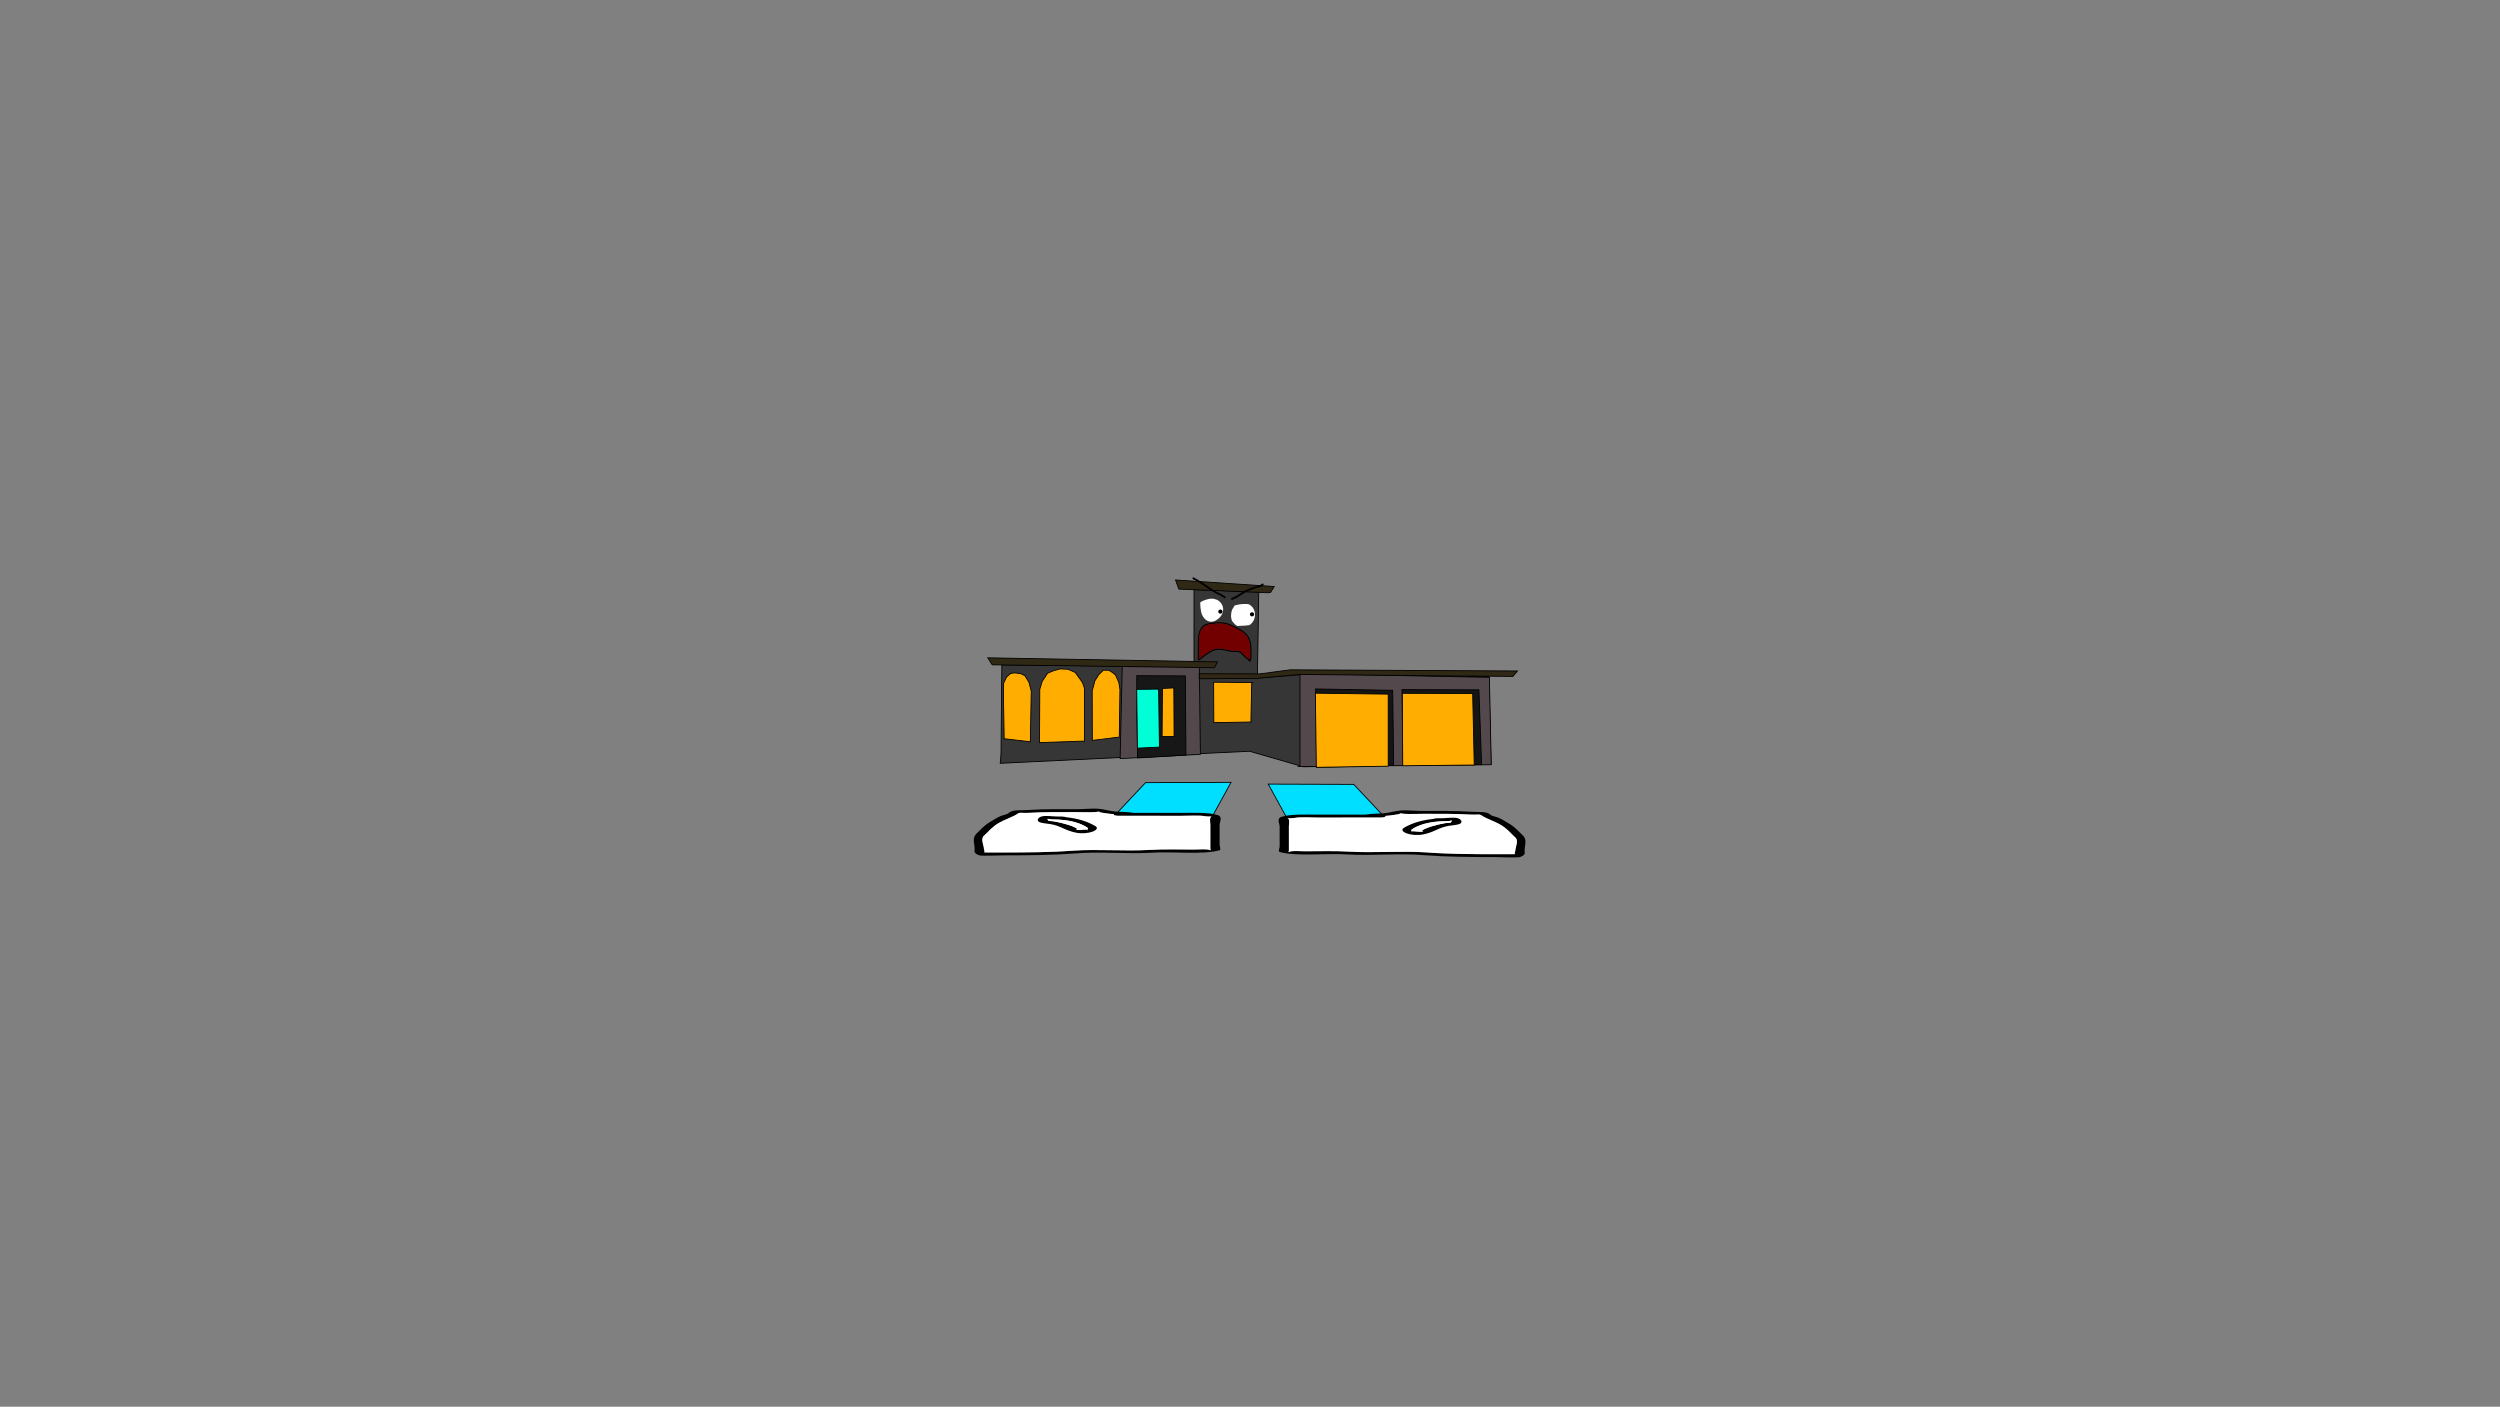 <svg version="1.1" xmlns="http://www.w3.org/2000/svg" xmlns:xlink="http://www.w3.org/1999/xlink" width="2878.25" height="1619.58" viewBox="0,0,2878.25,1619.58"><rect x="0" y="0" width="2878.25" height="1619.58" fill="#808080" stroke="none"/><g transform="translate(1117.373,629.809)"><g data-paper-data="{&quot;isPaintingLayer&quot;:true}" stroke-linejoin="miter" stroke-miterlimit="10" stroke-dasharray="" stroke-dashoffset="0" style="mix-blend-mode: normal"><path d="M-1117.373,989.77v-1619.58h2878.25v1619.58z" fill="none" fill-rule="nonzero" stroke="#000000" stroke-width="0" stroke-linecap="butt"/><path d="M110.999,310.542c0,0.52 1.708,1.151 0.856,1.563c2.177,0.07 4.366,0.222 6.312,0.524c7.5,1.166 22.756,5.414 24.195,8.222c0.117,0.228 -2.004,0.267 -1.645,0.469c1.195,0.674 10.934,-0.497 12.055,-0.306c0.254,0.043 0.378,0.111 0.428,0.193c-0.052,-0.255 -0.1,-0.502 -0.1,-0.657c0,-0.545 0.069,-1.133 -0.715,-1.621c-6.669,-4.3 -17.566,-8.388 -36.432,-8.388c0,0 -2.226,-0 -3.694,-0.464c-0.489,-0.086 -0.87,-0.188 -1.125,-0.307c-0.066,0.294 -0.134,0.593 -0.134,0.771zM153.1,322.091c0.338,0.315 0.238,-0.208 0.126,-0.755c-0.024,0.238 -0.357,0.54 -0.126,0.755zM161.245,317.552c6.159,3.829 -7.825,9.425 -20.527,6.848c-11.985,-2.431 -16.043,-7.317 -26.98,-9.017c-3.695,-0.574 -8.123,-0.888 -10.883,-1.844c-4.374,-1.514 -2.435,-6.686 5.93,-6.686c6.023,0 8.99,0.607 14.598,0.607h2.477c0,0 2.843,0 4.221,0.67c14.672,1.489 24.087,5.272 31.166,9.421z" data-paper-data="{&quot;index&quot;:null}" fill="#000000" fill-rule="nonzero" stroke="none" stroke-width="1" stroke-linecap="butt"/><path d="M110.949,309.719c0.255,0.119 0.636,0.221 1.125,0.307c1.468,0.464 3.704,0.461 3.704,0.461c18.866,0 30.156,4.178 36.826,8.478c0.785,0.488 0.694,1.086 0.694,1.632c0,0.155 0.039,0.405 0.091,0.661c-0.05,-0.082 -0.173,-0.15 -0.427,-0.193c-1.12,-0.191 -10.944,1 -12.139,0.326c-0.359,-0.203 1.526,-0.376 1.409,-0.604c-1.438,-2.808 -16.769,-7.035 -24.268,-8.201c-1.945,-0.302 -4.147,-0.448 -6.324,-0.518c0.851,-0.412 -0.836,-1.052 -0.836,-1.573c0,-0.179 0.08,-0.482 0.146,-0.776z" data-paper-data="{&quot;noHover&quot;:false,&quot;origItem&quot;:[&quot;Path&quot;,{&quot;applyMatrix&quot;:true,&quot;segments&quot;:[[[607.563,601.99816],[0.02649,0.38155],[-0.10299,0.15484]],[[607.10872,602.39727],[0.1976,-0.11227],[-0.59254,0.60273]],[[605.61718,603],[0,0],[-7.618,0]],[[590.90604,613.89443],[2.69308,-5.58508],[-0.31682,0.63364]],[[590.61718,616],[0,-0.70843],[0,0.20156]],[[590.57685,616.85325],[0.02106,-0.33136],[0.02013,-0.10671]],[[590.74964,616.60263],[-0.10238,0.05628],[0.45234,-0.24865]],[[595.61718,617],[-0.48256,0.87548],[0.14503,-0.26312]],[[594.95308,616.3906],[-0.04725,0.29671],[0.58086,-3.64773]],[[604.72276,605.71115],[-3.02833,1.51416],[0.78545,-0.39273]],[[607.27135,605.03032],[-0.87898,0.0905],[-0.34365,-0.53523]],[[607.61718,603],[0,0.6759],[0,-0.23192]]],&quot;closed&quot;:true}],&quot;index&quot;:null}" fill="#ffffff" fill-rule="nonzero" stroke="none" stroke-width="1" stroke-linecap="butt"/><path d="M166.239,308.694l35.227,-37.444l98.428,-0.334l-20.722,37.778z" data-paper-data="{&quot;index&quot;:null}" fill="#00dfff" fill-rule="nonzero" stroke="#000000" stroke-width="1" stroke-linecap="round"/><path d="M156.876,306.731c-3.4,-0.528 -11.49,-1.352 -7.944,-2.204c-1.938,0.273 -4.525,0.606 -5.901,0.696c-6.519,0.425 -14.967,0 -21.694,0c-18.454,0 -36.371,-0.225 -54.235,0.843c-8.073,0.483 -10.292,-1.008 -12.771,1.078c-5.113,3.501 -14.734,6.624 -20.915,10.149c-8.376,4.776 -11.624,9.387 -16.759,14.177c-5.811,3.944 -1.077,11.516 -1.077,15.906c0,1.175 1.63,3.267 0.073,4.132c1.548,0.044 3.042,0.084 3.994,0.084c6.327,0 12.655,0 18.982,0c25.169,0 54.413,-0.171 78.843,-2.07c29.006,-2.026 60.443,0.879 89.682,-0.939c16.012,-0.912 33.466,-0.37 49.77,-0.363c8.271,0.003 15.353,-0.973 18.982,0.843c0.954,0.477 0,-1.124 0,-1.686c0,-1.405 0,-2.81 0,-4.215c0,-7.869 0,-15.737 0,-23.606c0,-1.86 -1.568,-8.515 1.676,-9.235c-0.609,-0.011 -1.298,-0.03 -1.676,-0.038c-3.356,-0.076 -5.23,-0.019 -7.849,-0.6c-4.546,-1.008 -19.884,-0.244 -26.048,-0.244c-23.954,0 -47.907,0 -71.861,0c0,0 -5.423,0 -5.423,-1.686c0,-0.069 0.009,-0.136 0.027,-0.199c-2.593,-0.171 -5.212,-0.408 -7.876,-0.822zM242.01,306.065c14.46,0 32.94,-0.8 42.815,2.618c5.659,1.959 1.929,8.24 1.929,10.871c0,7.869 0,15.737 0,23.606c0,0.898 1.868,5.356 0,5.901c-18.868,5.512 -54.431,1.214 -77.471,2.827c-28.591,1.778 -61.518,-1.61 -89.179,0.904c-25.179,1.957 -55.512,2.171 -81.474,2.171c-3.724,0 -26.056,0.877 -28.473,0c-6.932,-2.514 -5.423,-4.612 -5.423,-7.588c0,-5.383 -3.069,-11.799 1.634,-16.973c5.263,-4.909 8.954,-9.832 17.348,-14.618c3.386,-1.931 7.044,-4.514 11.419,-6.257c2.863,-1.141 8.338,-2.068 9.022,-3.552c4.64,-3.905 13.025,-2.625 22.946,-3.282c17.662,-1.168 35.938,-0.843 54.235,-0.843c6.748,0 19.932,-0.965 24.692,-0.665c8.286,0.523 13.09,2.72 21.121,3.372c5.893,0.479 12.103,0.195 18.982,1.265c0.522,0.081 1.044,0.162 1.567,0.244c18.103,0 36.207,0 54.31,0z" data-paper-data="{&quot;index&quot;:null}" fill="#000000" fill-rule="nonzero" stroke="none" stroke-width="1" stroke-linecap="butt"/><path d="M164.827,307.471c-0.018,0.064 -0.026,0.13 -0.026,0.199c0,1.686 5.45,1.689 5.45,1.689c23.954,0 48.035,0.034 71.989,0.034c6.164,0 21.515,-0.757 26.062,0.251c2.619,0.581 4.498,0.526 7.853,0.602c0.379,0.009 1.068,0.027 1.677,0.039c-3.245,0.72 -1.66,7.391 -1.66,9.251c0,7.869 -0.011,15.784 -0.011,23.652c0,1.405 -0.009,2.817 -0.009,4.222c0,0.562 0.95,2.166 -0.004,1.689c-3.629,-1.816 -10.718,-0.836 -18.989,-0.839c-16.303,-0.006 -33.807,-0.529 -49.819,0.383c-29.239,1.818 -60.964,-1.07 -89.97,0.955c-24.43,1.899 -53.792,2.041 -78.962,2.041c-6.327,0 -12.666,-0.005 -18.993,-0.005c-0.952,0 -2.449,-0.041 -3.996,-0.085c1.557,-0.865 -0.083,-2.963 -0.083,-4.138c0,-4.39 -4.759,-11.992 1.052,-15.936c5.135,-4.789 8.394,-9.432 16.771,-14.209c6.18,-3.524 15.842,-6.673 20.955,-10.174c2.479,-2.086 4.715,-0.602 12.788,-1.085c17.864,-1.068 35.897,-0.867 54.351,-0.867c6.727,0 15.251,0.42 21.769,-0.004c1.376,-0.09 3.984,-0.423 5.922,-0.696c-3.546,0.852 4.577,1.676 7.976,2.205c2.664,0.414 5.315,0.653 7.907,0.824z" data-paper-data="{&quot;noHover&quot;:false,&quot;origItem&quot;:[&quot;Path&quot;,{&quot;applyMatrix&quot;:true,&quot;segments&quot;:[[[579.60736,595.76373],[0.95609,-0.20262],[0.00646,0.07548]],[[579.61718,596],[0,-0.08208],[0,2]],[[577.61718,598],[0,0],[-8.83333,0]],[[551.11718,598],[8.83333,0],[-2.27308,0]],[[541.51161,598.28885],[1.67648,-1.19621],[-0.96568,0.68904]],[[538.61718,599],[1.23739,-0.09027],[-0.13966,0.01019]],[[537.99901,599.04541],[0.22447,-0.0134],[1.19653,0.85421]],[[538.61718,610],[0,-2.20646],[0,9.33333]],[[538.61718,638],[0,-9.33333],[0,1.66667]],[[538.61718,643],[0,-1.66667],[0,0.66667]],[[538.61718,645],[-0.35177,0.56631],[1.33831,-2.15456]],[[545.61718,644],[-3.04994,0.00386],[6.01206,-0.00761]],[[563.97058,644.43107],[-5.90478,-1.08158],[10.78253,2.15651]],[[597.04254,645.54479],[-10.6965,-2.40266],[9.00888,2.25222]],[[626.11718,648],[-9.28168,0],[2.33333,0]],[[633.11718,648],[-2.33333,0],[0.35109,0]],[[634.59021,647.90091],[-0.5707,0.05184],[-0.57412,-1.02596]],[[634.61718,643],[0,1.39387],[0,-5.20707]],[[634.21982,624.13246],[2.14282,4.67827],[-1.8936,-5.6808]],[[628.03948,607.31672],[3.08887,5.66543],[-2.2791,-4.1802]],[[620.32688,595.27881],[1.8857,4.15235],[-0.91417,-2.47477]],[[615.61718,594],[2.9771,0.57275],[-6.58756,-1.26734]],[[595.61718,593],[6.8054,0],[-2.48058,0]],[[587.61718,593],[2.40395,0.50364],[-0.50743,-0.10631]],[[585.44122,592.1748],[0.71481,0.32365],[1.30749,1.01011]],[[582.51161,594.78885],[1.25365,-0.62682],[-0.98239,0.4912]]],&quot;closed&quot;:true}],&quot;index&quot;:null}" fill="#ffffff" fill-rule="nonzero" stroke="none" stroke-width="1" stroke-linecap="butt"/><path d="M88.797,313.653c0,0.57 1.87,1.26 0.938,1.712c2.384,0.076 4.781,0.243 6.911,0.574c8.212,1.277 24.918,5.928 26.493,9.003c0.128,0.25 -2.194,0.292 -1.801,0.514c1.309,0.738 11.973,-0.545 13.199,-0.335c0.278,0.047 0.414,0.121 0.469,0.211c-0.057,-0.279 -0.109,-0.549 -0.109,-0.719c0,-0.597 0.076,-1.241 -0.783,-1.775c-7.303,-4.709 -19.235,-9.185 -39.893,-9.185c0,0 -2.438,-0 -4.045,-0.508c-0.536,-0.095 -0.953,-0.206 -1.232,-0.336c-0.072,0.322 -0.147,0.649 -0.147,0.845zM134.896,326.299c0.37,0.345 0.261,-0.228 0.138,-0.827c-0.026,0.26 -0.391,0.591 -0.138,0.827zM143.815,321.329c6.744,4.193 -8.569,10.32 -22.477,7.498c-13.123,-2.662 -17.567,-8.011 -29.543,-9.873c-4.046,-0.629 -8.894,-0.972 -11.917,-2.019c-4.79,-1.658 -2.666,-7.32 6.493,-7.32c6.595,0 9.844,0.665 15.984,0.665h2.712c0,0 3.113,0 4.622,0.733c16.065,1.63 26.374,5.773 34.126,10.316z" data-paper-data="{&quot;index&quot;:null}" fill="#000000" fill-rule="nonzero" stroke="none" stroke-width="1" stroke-linecap="butt"/><path d="M88.742,312.752c0.279,0.131 0.696,0.242 1.232,0.336c1.607,0.508 4.056,0.505 4.056,0.505c20.658,0 33.021,4.575 40.323,9.284c0.859,0.534 0.76,1.19 0.76,1.787c0,0.17 0.042,0.444 0.099,0.723c-0.055,-0.09 -0.19,-0.164 -0.467,-0.212c-1.227,-0.21 -11.983,1.095 -13.292,0.357c-0.393,-0.222 1.671,-0.412 1.543,-0.662c-1.575,-3.075 -18.361,-7.703 -26.573,-8.98c-2.13,-0.331 -4.541,-0.491 -6.925,-0.567c0.932,-0.451 -0.916,-1.152 -0.916,-1.722c0,-0.196 0.088,-0.528 0.16,-0.849z" data-paper-data="{&quot;noHover&quot;:false,&quot;origItem&quot;:[&quot;Path&quot;,{&quot;applyMatrix&quot;:true,&quot;segments&quot;:[[[607.563,601.99816],[0.02649,0.38155],[-0.10299,0.15484]],[[607.10872,602.39727],[0.1976,-0.11227],[-0.59254,0.60273]],[[605.61718,603],[0,0],[-7.618,0]],[[590.90604,613.89443],[2.69308,-5.58508],[-0.31682,0.63364]],[[590.61718,616],[0,-0.70843],[0,0.20156]],[[590.57685,616.85325],[0.02106,-0.33136],[0.02013,-0.10671]],[[590.74964,616.60263],[-0.10238,0.05628],[0.45234,-0.24865]],[[595.61718,617],[-0.48256,0.87548],[0.14503,-0.26312]],[[594.95308,616.3906],[-0.04725,0.29671],[0.58086,-3.64773]],[[604.72276,605.71115],[-3.02833,1.51416],[0.78545,-0.39273]],[[607.27135,605.03032],[-0.87898,0.0905],[-0.34365,-0.53523]],[[607.61718,603],[0,0.6759],[0,-0.23192]]],&quot;closed&quot;:true}],&quot;index&quot;:null}" fill="#ffffff" fill-rule="nonzero" stroke="none" stroke-width="1" stroke-linecap="butt"/><path d="M363.471,310.694l-20.722,-37.778l98.428,0.334l35.227,37.444z" data-paper-data="{&quot;index&quot;:null}" fill="#00dfff" fill-rule="nonzero" stroke="#000000" stroke-width="1" stroke-linecap="round"/><path d="M485.767,308.731c-2.664,0.414 -5.283,0.651 -7.876,0.822c0.018,0.064 0.027,0.13 0.027,0.199c0,1.686 -5.423,1.686 -5.423,1.686c-23.954,0 -47.907,0 -71.861,0c-6.164,0 -21.502,-0.765 -26.048,0.244c-2.619,0.581 -4.493,0.523 -7.849,0.6c-0.379,0.009 -1.068,0.027 -1.676,0.038c3.245,0.72 1.676,7.375 1.676,9.235c0,7.869 0,15.737 0,23.606c0,1.405 0,2.81 0,4.215c0,0.562 -0.954,2.164 0,1.686c3.629,-1.816 10.712,-0.84 18.982,-0.843c16.303,-0.006 33.757,-0.548 49.77,0.363c29.239,1.818 60.676,-1.087 89.682,0.939c24.43,1.899 53.673,2.07 78.843,2.07c6.327,0 12.655,0 18.982,0c0.952,0 2.447,-0.04 3.994,-0.084c-1.557,-0.865 0.073,-2.957 0.073,-4.132c0,-4.39 4.733,-11.962 -1.077,-15.906c-5.135,-4.789 -8.383,-9.4 -16.759,-14.177c-6.18,-3.524 -15.801,-6.648 -20.915,-10.149c-2.479,-2.086 -4.698,-0.595 -12.771,-1.078c-17.864,-1.068 -35.78,-0.843 -54.235,-0.843c-6.727,0 -15.175,0.425 -21.694,0c-1.376,-0.09 -3.962,-0.423 -5.901,-0.696c3.546,0.852 -4.545,1.675 -7.944,2.204zM400.633,308.065c18.103,0 36.207,0 54.31,0c0.522,-0.081 1.044,-0.162 1.567,-0.244c6.879,-1.069 13.089,-0.786 18.982,-1.265c8.031,-0.652 12.835,-2.849 21.121,-3.372c4.76,-0.3 17.944,0.665 24.692,0.665c18.297,0 36.573,-0.325 54.235,0.843c9.922,0.656 18.307,-0.623 22.946,3.282c0.684,1.483 6.159,2.411 9.022,3.552c4.376,1.744 8.033,4.327 11.419,6.257c8.394,4.787 12.085,9.71 17.348,14.618c4.703,5.174 1.634,11.59 1.634,16.973c0,2.976 1.509,5.073 -5.423,7.588c-2.417,0.877 -24.749,0 -28.473,0c-25.961,0 -56.295,-0.214 -81.474,-2.171c-27.661,-2.514 -60.588,0.874 -89.179,-0.904c-23.04,-1.613 -58.603,2.685 -77.471,-2.827c-1.868,-0.546 0,-5.003 0,-5.901c0,-7.869 0,-15.737 0,-23.606c0,-2.631 -3.73,-8.912 1.929,-10.871c9.875,-3.419 28.355,-2.618 42.815,-2.618z" data-paper-data="{&quot;index&quot;:null}" fill="#000000" fill-rule="nonzero" stroke="none" stroke-width="1" stroke-linecap="butt"/><path d="M477.816,309.471c2.593,-0.171 5.243,-0.41 7.907,-0.824c3.4,-0.528 11.522,-1.353 7.976,-2.205c1.938,0.273 4.546,0.606 5.922,0.696c6.519,0.425 15.043,0.004 21.769,0.004c18.454,0 36.487,-0.202 54.351,0.867c8.073,0.483 10.309,-1.002 12.788,1.085c5.114,3.501 14.775,6.65 20.955,10.174c8.376,4.776 11.636,9.419 16.771,14.209c5.811,3.944 1.052,11.546 1.052,15.936c0,1.175 -1.64,3.273 -0.083,4.138c-1.548,0.044 -3.044,0.085 -3.996,0.085c-6.327,0 -12.666,0.005 -18.993,0.005c-25.17,0 -54.532,-0.142 -78.962,-2.041c-29.006,-2.026 -60.73,0.863 -89.97,-0.955c-16.012,-0.912 -33.516,-0.389 -49.819,-0.383c-8.271,0.003 -15.359,-0.977 -18.989,0.839c-0.954,0.477 -0.004,-1.127 -0.004,-1.689c0,-1.405 -0.009,-2.817 -0.009,-4.222c0,-7.869 -0.011,-15.784 -0.011,-23.652c0,-1.86 1.585,-8.531 -1.66,-9.251c0.609,-0.011 1.298,-0.03 1.677,-0.039c3.355,-0.076 5.234,-0.021 7.853,-0.602c4.546,-1.008 19.898,-0.251 26.062,-0.251c23.954,0 48.035,-0.034 71.989,-0.034c0,0 5.45,-0.003 5.45,-1.689c0,-0.069 -0.008,-0.136 -0.026,-0.199z" data-paper-data="{&quot;noHover&quot;:false,&quot;origItem&quot;:[&quot;Path&quot;,{&quot;applyMatrix&quot;:true,&quot;segments&quot;:[[[579.60736,595.76373],[0.95609,-0.20262],[0.00646,0.07548]],[[579.61718,596],[0,-0.08208],[0,2]],[[577.61718,598],[0,0],[-8.83333,0]],[[551.11718,598],[8.83333,0],[-2.27308,0]],[[541.51161,598.28885],[1.67648,-1.19621],[-0.96568,0.68904]],[[538.61718,599],[1.23739,-0.09027],[-0.13966,0.01019]],[[537.99901,599.04541],[0.22447,-0.0134],[1.19653,0.85421]],[[538.61718,610],[0,-2.20646],[0,9.33333]],[[538.61718,638],[0,-9.33333],[0,1.66667]],[[538.61718,643],[0,-1.66667],[0,0.66667]],[[538.61718,645],[-0.35177,0.56631],[1.33831,-2.15456]],[[545.61718,644],[-3.04994,0.00386],[6.01206,-0.00761]],[[563.97058,644.43107],[-5.90478,-1.08158],[10.78253,2.15651]],[[597.04254,645.54479],[-10.6965,-2.40266],[9.00888,2.25222]],[[626.11718,648],[-9.28168,0],[2.33333,0]],[[633.11718,648],[-2.33333,0],[0.35109,0]],[[634.59021,647.90091],[-0.5707,0.05184],[-0.57412,-1.02596]],[[634.61718,643],[0,1.39387],[0,-5.20707]],[[634.21982,624.13246],[2.14282,4.67827],[-1.8936,-5.6808]],[[628.03948,607.31672],[3.08887,5.66543],[-2.2791,-4.1802]],[[620.32688,595.27881],[1.8857,4.15235],[-0.91417,-2.47477]],[[615.61718,594],[2.9771,0.57275],[-6.58756,-1.26734]],[[595.61718,593],[6.8054,0],[-2.48058,0]],[[587.61718,593],[2.40395,0.50364],[-0.50743,-0.10631]],[[585.44122,592.1748],[0.71481,0.32365],[1.30749,1.01011]],[[582.51161,594.78885],[1.25365,-0.62682],[-0.98239,0.4912]]],&quot;closed&quot;:true}],&quot;index&quot;:null}" fill="#ffffff" fill-rule="nonzero" stroke="none" stroke-width="1" stroke-linecap="butt"/><path d="M553.847,315.653c0,-0.196 -0.075,-0.523 -0.147,-0.845c-0.279,0.131 -0.696,0.242 -1.232,0.336c-1.607,0.508 -4.045,0.508 -4.045,0.508c-20.658,0 -32.59,4.476 -39.893,9.185c-0.859,0.534 -0.783,1.178 -0.783,1.775c0,0.17 -0.052,0.44 -0.109,0.719c0.055,-0.09 0.191,-0.164 0.469,-0.211c1.227,-0.21 11.891,1.073 13.199,0.335c0.393,-0.222 -1.929,-0.264 -1.801,-0.514c1.575,-3.075 18.281,-7.727 26.493,-9.003c2.13,-0.331 4.528,-0.498 6.911,-0.574c-0.932,-0.451 0.938,-1.142 0.938,-1.712zM507.609,327.472c-0.123,0.599 -0.232,1.172 0.138,0.827c0.253,-0.236 -0.112,-0.567 -0.138,-0.827zM498.829,323.329c7.751,-4.543 18.06,-8.685 34.126,-10.316c1.509,-0.733 4.622,-0.733 4.622,-0.733h2.712c6.14,0 9.389,-0.665 15.984,-0.665c9.159,0 11.283,5.662 6.493,7.32c-3.022,1.046 -7.871,1.39 -11.917,2.019c-11.976,1.862 -16.42,7.211 -29.543,9.873c-13.909,2.821 -29.221,-3.305 -22.477,-7.498z" data-paper-data="{&quot;index&quot;:null}" fill="#000000" fill-rule="nonzero" stroke="none" stroke-width="1" stroke-linecap="butt"/><path d="M553.901,314.752c0.072,0.322 0.16,0.654 0.16,0.849c0,0.57 -1.847,1.271 -0.916,1.722c-2.384,0.076 -4.795,0.236 -6.925,0.567c-8.212,1.277 -24.998,5.905 -26.573,8.98c-0.128,0.25 1.936,0.44 1.543,0.662c-1.309,0.738 -12.065,-0.567 -13.292,-0.357c-0.278,0.047 -0.413,0.122 -0.467,0.212c0.057,-0.279 0.099,-0.553 0.099,-0.723c0,-0.597 -0.1,-1.253 0.76,-1.787c7.303,-4.709 19.665,-9.284 40.323,-9.284c0,0 2.449,0.004 4.056,-0.505c0.536,-0.095 0.953,-0.206 1.232,-0.336z" data-paper-data="{&quot;noHover&quot;:false,&quot;origItem&quot;:[&quot;Path&quot;,{&quot;applyMatrix&quot;:true,&quot;segments&quot;:[[[607.563,601.99816],[0.02649,0.38155],[-0.10299,0.15484]],[[607.10872,602.39727],[0.1976,-0.11227],[-0.59254,0.60273]],[[605.61718,603],[0,0],[-7.618,0]],[[590.90604,613.89443],[2.69308,-5.58508],[-0.31682,0.63364]],[[590.61718,616],[0,-0.70843],[0,0.20156]],[[590.57685,616.85325],[0.02106,-0.33136],[0.02013,-0.10671]],[[590.74964,616.60263],[-0.10238,0.05628],[0.45234,-0.24865]],[[595.61718,617],[-0.48256,0.87548],[0.14503,-0.26312]],[[594.95308,616.3906],[-0.04725,0.29671],[0.58086,-3.64773]],[[604.72276,605.71115],[-3.02833,1.51416],[0.78545,-0.39273]],[[607.27135,605.03032],[-0.87898,0.0905],[-0.34365,-0.53523]],[[607.61718,603],[0,0.6759],[0,-0.23192]]],&quot;closed&quot;:true}],&quot;index&quot;:null}" fill="#ffffff" fill-rule="nonzero" stroke="none" stroke-width="1" stroke-linecap="butt"/><g><path d="M603.641,144.14c0.225,0.896 0.447,1.792 0.672,2.688c-0.02,0.182 -0.131,0.294 -0.336,0.336c-0.329,-0.984 -0.444,-1.992 -0.336,-3.024z" data-paper-data="{&quot;index&quot;:null}" fill="#6e6e6e" fill-rule="evenodd" stroke="none" stroke-width="1" stroke-linecap="butt"/><path d="M602.297,149.517c0.02,-0.182 0.131,-0.294 0.336,-0.336c0.329,0.869 0.44,1.765 0.336,2.688c-0.225,-0.784 -0.447,-1.568 -0.672,-2.352z" data-paper-data="{&quot;index&quot;:null}" fill="#888888" fill-rule="evenodd" stroke="none" stroke-width="1" stroke-linecap="butt"/><path d="M304.924,147.919c9.249,-0.084 18.457,0.001 27.62,0.253c-0.109,0.307 -0.279,0.56 -0.507,0.76c0,-0.253 0,-0.507 0,-0.76c-9.082,0.084 -18.118,-0.001 -27.113,-0.253z" fill="#e98382" fill-rule="evenodd" stroke="none" stroke-width="1" stroke-linecap="butt"/><path d="M257.28,137.893v-88.844l74.552,2.472l-1.545,99.197l50.68,-3.708l215.776,2.163l2.472,100.124l-216.063,3.708l-61.959,-17.923l-287.006,13.906l0.618,-6.489l0.31,-5.253l0.927,-101.669z" fill="#363636" fill-rule="nonzero" stroke="#000000" stroke-width="1" stroke-linecap="round"/><path d="M175.024,136.966l88.381,0.618l1.236,101.051l-92.398,4.944l2.472,-108.467z" fill="#53484c" fill-rule="nonzero" stroke="#000000" stroke-width="1" stroke-linecap="round"/><path d="M379.288,252.695v-106.999l218.072,4.326l2.163,100.587l-216.239,2.163l-6.799,-0.309z" fill="#53484c" fill-rule="nonzero" stroke="#000000" stroke-width="1" stroke-linecap="round"/><path d="M398.568,253.739l-1.342,-90.36l88.794,1.566l1.118,86.222z" fill="#151515" fill-rule="nonzero" stroke="#000000" stroke-width="1" stroke-linecap="round"/><path d="M398.12,253.628l-1.118,-85.372l83.874,1.104v82.942z" fill="#ffad00" fill-rule="nonzero" stroke="#000000" stroke-width="1" stroke-linecap="round"/><path d="M497.818,251.391l-1.118,-87.229l88.571,0.224l3.131,86.11z" fill="#151515" fill-rule="nonzero" stroke="#000000" stroke-width="1" stroke-linecap="round"/><path d="M497.595,251.838l-0.447,-83.427l80.966,0.224l1.789,82.308z" fill="#ffad00" fill-rule="nonzero" stroke="#000000" stroke-width="1" stroke-linecap="round"/><path d="M624.412,148.953l-246.254,-2.237l-47.864,4.473l-66.875,0.447l-0.224,-5.815l69.559,0.224l35.339,-4.697l261.519,1.342z" fill="#2f2815" fill-rule="nonzero" stroke="#000000" stroke-width="1" stroke-linecap="round"/><path d="M280.921,138.944l-255.915,-3.355l-5.144,-8.052l264.426,4.697z" fill="#2f2815" fill-rule="nonzero" stroke="#000000" stroke-width="1" stroke-linecap="round"/><path d="M342.943,52.666l-103.109,-4.25l-3.802,-10.512l113.621,7.605l-4.25,6.71z" fill="#2f2815" fill-rule="nonzero" stroke="#000000" stroke-width="1" stroke-linecap="round"/><path d="M323.708,156.278l-0.895,45.18l-42.72,0.671l-0.224,-46.522l45.851,0.447z" fill="#ffad00" fill-rule="nonzero" stroke="#000000" stroke-width="1" stroke-linecap="round"/><path d="M192.306,242.836l-0.895,-56.587v-38.163l55.916,0.288l0.671,91.107z" fill="#171717" fill-rule="nonzero" stroke="#000000" stroke-width="1" stroke-linecap="round"/><path d="M191.381,167.409l-0.153,-3.53l25.322,-0.307l0.921,66.759l-25.322,1.228z" fill="#00ffd7" fill-rule="nonzero" stroke="#000000" stroke-width="1" stroke-linecap="round"/><path d="M221.001,162.805l13.045,-0.614l0.307,55.862l-13.812,0.153z" fill="#ffad00" fill-rule="nonzero" stroke="#000000" stroke-width="1" stroke-linecap="round"/><path d="M140.084,165.222l1.842,-6.446l1.074,-4.451l4.451,-7.213l5.525,-5.371l6.292,0.153l3.53,2.149l4.144,3.223l3.837,8.748l1.228,8.134l-0.767,54.635l-31.001,3.837l-0.153,-51.028z" fill="#ffad00" fill-rule="nonzero" stroke="#000000" stroke-width="1" stroke-linecap="round"/><path d="M79.426,225.151l0.307,-61.387l2.762,-9.055l6.139,-9.362l6.446,-2.762l8.134,-2.302l9.246,0.46l8.134,3.683l8.287,11.51l2.302,6.638v60.812z" fill="#ffad00" fill-rule="nonzero" stroke="#000000" stroke-width="1" stroke-linecap="round"/><path d="M38.757,220.931l-0.921,-53.062l0.307,-11.203l3.376,-7.06l4.451,-3.99l4.758,-0.767l7.06,0.921l4.758,2.302l4.604,7.366l2.762,10.436l-1.074,58.356l-28.545,-3.376z" fill="#ffad00" fill-rule="nonzero" stroke="#000000" stroke-width="1" stroke-linecap="round"/><path d="M320.46,79.329l0.723,-0.181l-0.09,0.723z" data-paper-data="{&quot;index&quot;:null}" fill="#c6c7c6" fill-rule="evenodd" stroke="none" stroke-width="1" stroke-linecap="butt"/><path d="M319.104,73.443l0.778,-0.194l-0.097,0.778z" data-paper-data="{&quot;index&quot;:null}" fill="#c6c7c6" fill-rule="evenodd" stroke="none" stroke-width="1" stroke-linecap="butt"/><path d="M315.453,65.545c2.443,0 5.135,-0.203 6.932,1.664c7.643,5.596 6.388,18.013 -1.398,22.726c-3.466,0.431 -7.091,0.795 -10.562,0.795c-0.87,0 -2.565,0.341 -3.352,0.056c-2.177,-0.791 -4.213,-3.524 -5.619,-5.197c-1.244,-1.479 -0.861,-3.441 -1.538,-5.092c0.078,-3.427 0.191,-7.134 2.243,-10.093c0.304,-0.438 1.367,-1.968 1.858,-3.08c3.69,-1.05 7.46,-1.778 11.435,-1.778z" data-paper-data="{&quot;noHover&quot;:false,&quot;origItem&quot;:[&quot;Path&quot;,{&quot;applyMatrix&quot;:true,&quot;segments&quot;:[[[254.79163,85.0962],[3.39023,-0.91746],[-0.45044,0.97139]],[[253.09317,87.77866],[0.27904,-0.3826],[-1.88561,2.58534]],[[251.04028,96.56344],[0.07175,-2.99422],[0.62149,1.44275]],[[252.44653,100.99622],[-1.14284,-1.29269],[1.29197,1.46138]],[[257.58933,105.52008],[-2.0003,-0.69092],[0.72307,0.24975]],[[260.65833,105.46773],[-0.79975,0],[3.18937,0]],[[270.32375,104.77838],[-3.18438,0.37702],[7.15238,-4.11736]],[[271.60313,84.99752],[7.02161,4.89011],[-1.65097,-1.63103]],[[265.25833,83.55315],[2.24458,0],[-3.65194,0]]],&quot;closed&quot;:true}],&quot;index&quot;:null}" fill="#ffffff" fill-rule="nonzero" stroke="none" stroke-width="0.5" stroke-linecap="butt"/><path d="M268.779,61.448c3.595,-1.347 7.324,-2.501 11.26,-1.864c1.373,0.222 2.552,0.967 3.921,1.223c9.705,5.505 8.647,17.027 -0.041,22.683c-8.124,6.359 -16.674,-0.234 -18.398,-8.74c-0.713,-3.387 -1.06,-6.461 -1.06,-10.031l0.001,-0.79c0.798,-1.074 3.374,-2.128 4.317,-2.482z" data-paper-data="{&quot;noHover&quot;:false,&quot;origItem&quot;:[&quot;Path&quot;,{&quot;applyMatrix&quot;:true,&quot;segments&quot;:[[[218.45833,82.12163],[0.73289,-0.93869],[0,0]],[[218.45833,82.81028],[0,0],[0,3.11935]],[[219.43891,91.54258],[-0.65499,-2.9597],[1.58402,7.43242]],[[236.26807,99.14666],[-7.46383,5.55653],[7.98226,-4.94147]],[[236.30767,79.40842],[8.91592,4.81029],[-1.25754,-0.22406]],[[232.71963,78.3441],[1.2616,0.19415],[-3.61605,-0.55647]],[[222.41371,79.96391],[3.30274,-1.17733],[-0.86618,0.30877]]],&quot;closed&quot;:true}],&quot;index&quot;:null}" fill="#ffffff" fill-rule="nonzero" stroke="none" stroke-width="0.5" stroke-linecap="butt"/><path d="M321.646,77.45c0,-1.321 1.096,-2.391 2.449,-2.391c1.353,0 2.449,1.071 2.449,2.391c0,1.321 -1.096,2.391 -2.449,2.391c-1.353,0 -2.449,-1.071 -2.449,-2.391z" data-paper-data="{&quot;index&quot;:null}" fill="#000000" fill-rule="nonzero" stroke="none" stroke-width="0.5" stroke-linecap="butt"/><path d="M285.216,74.321c0,-1.321 1.096,-2.391 2.449,-2.391c1.353,0 2.449,1.071 2.449,2.391c0,1.321 -1.096,2.391 -2.449,2.391c-1.353,0 -2.449,-1.071 -2.449,-2.391z" data-paper-data="{&quot;index&quot;:null}" fill="#000000" fill-rule="nonzero" stroke="none" stroke-width="0.5" stroke-linecap="butt"/><path d="M255.791,35.221c0.77,-0.751 1.539,0 1.539,0l-0.065,0.013c3.432,1.684 6.591,3.632 9.837,5.685c4.273,2.783 8.377,5.906 12.685,8.611c4.508,2.831 9.366,4.213 13.59,7.504c0,0 0.85,0.664 0.17,1.494c-0.68,0.83 -1.53,0.166 -1.53,0.166c-4.138,-3.24 -8.958,-4.585 -13.404,-7.374c-4.316,-2.708 -8.425,-5.839 -12.706,-8.625c-3.177,-2.008 -6.252,-3.925 -9.615,-5.56l-0.501,-0.412c0,0 -0.77,-0.751 0,-1.503z" data-paper-data="{&quot;index&quot;:null}" fill="#000000" fill-rule="nonzero" stroke="none" stroke-width="0.5" stroke-linecap="butt"/><path d="M337.215,42.414c0.653,0.85 -0.218,1.488 -0.218,1.488l-0.871,0.638c-2.607,1.908 -4.799,2.437 -7.966,2.933c-2.824,1.193 -5.941,1.955 -8.706,3.23c-4.362,2.011 -8.14,4.769 -12.141,7.28c-1.791,1.125 -3.885,1.585 -5.631,2.745c0,0 -0.906,0.589 -1.509,-0.295c-0.604,-0.884 0.302,-1.474 0.302,-1.474c1.805,-1.156 3.875,-1.643 5.689,-2.781c4.068,-2.553 7.934,-5.369 12.38,-7.406c2.866,-1.313 6.076,-2.125 9.005,-3.339c2.942,-0.494 4.864,-0.829 7.272,-2.593l0.871,-0.638c0,0 0.871,-0.638 1.524,0.213z" data-paper-data="{&quot;index&quot;:null}" fill="#000000" fill-rule="nonzero" stroke="none" stroke-width="0.5" stroke-linecap="butt"/><path d="M321.297,129.887c0.844,-2.341 0.746,-5.262 0.746,-7.648c-0,-5.185 0.166,-10.251 -1.684,-15.178c-3.421,-9.13 -12.766,-12.432 -20.807,-16.239c-8.813,-4.213 -19.189,-3.064 -28.333,-0.802c-9.432,4.732 -8.083,17.119 -8.083,26.004c0,3.081 0,6.161 0,9.242c0,0.875 0,1.75 0,2.626c0,0.397 -0.677,1.167 -0.281,1.156c0.488,-0.013 2.208,-1.897 2.548,-2.185c2.604,-2.207 5.486,-3.956 8.304,-5.876c2.379,-1.614 5.597,-3.202 8.435,-3.811c6.926,-1.485 14.52,2.121 21.434,2.306c1.553,0.044 3.718,-0.396 5.192,0.045c3.764,1.126 5.552,4.234 8.279,6.771c1.481,1.378 3.235,1.958 4.25,3.59zM320.995,131.585l-0.654,-0.243c-0.622,-1.998 -2.877,-2.614 -4.314,-3.946c-2.54,-2.354 -4.173,-5.278 -7.603,-6.411c-1.298,-0.429 -3.492,0.034 -4.889,-0.005c-6.747,-0.199 -14.334,-3.785 -21.077,-2.339c-2.646,0.567 -5.692,2.07 -7.905,3.584c-3.213,2.189 -6.332,4.272 -9.326,6.753c-0.781,0.648 -1.997,2.01 -3.31,1.239c-0.477,-0.28 -0.281,-2.928 -0.281,-3.452c0,-3.581 0,-7.161 0,-10.742c0,-9.679 -1.15,-22.319 9.061,-27.411c9.518,-2.442 20.322,-3.501 29.5,0.854c8.427,4.039 17.969,7.484 21.566,17.066c1.912,5.108 1.78,10.331 1.78,15.705c-0,2.815 0.047,6.102 -1.078,8.75c0.004,0.037 0.006,0.075 0.006,0.116c0,0.651 -0.565,0.737 -0.714,0.748c-0.139,0.033 -0.308,0.021 -0.505,-0.077c-0.112,-0.056 -0.195,-0.121 -0.258,-0.191z" fill="#000000" fill-rule="nonzero" stroke="none" stroke-width="0.5" stroke-linecap="butt"/><path d="M317.006,126.268c-2.727,-2.538 -4.432,-5.589 -8.196,-6.715c-1.474,-0.441 -3.644,0.006 -5.197,-0.038c-6.914,-0.185 -14.583,-3.794 -21.509,-2.309c-2.838,0.608 -6.059,2.192 -8.438,3.806c-2.819,1.92 -5.616,3.614 -8.221,5.821c-0.34,0.288 -2.142,2.228 -2.631,2.241c-0.396,0.011 0.28,-0.761 0.28,-1.157c0,-0.875 -0.002,-1.753 -0.002,-2.628c0,-3.081 -0.005,-6.174 -0.005,-9.255c0,-8.885 -1.338,-21.317 8.094,-26.049c9.143,-2.262 19.575,-3.424 28.389,0.789c8.041,3.807 17.418,7.152 20.838,16.282c1.851,4.927 1.68,10.017 1.68,15.202c0,2.386 0.093,5.317 -0.751,7.657c-1.015,-1.632 -2.851,-2.269 -4.332,-3.648z" data-paper-data="{&quot;noHover&quot;:false,&quot;origItem&quot;:[&quot;Path&quot;,{&quot;applyMatrix&quot;:true,&quot;segments&quot;:[[[321.74703,198.2526],[-1.01549,-1.63192],[0.84432,-2.34055]],[[322.49289,190.60426],[0.00019,2.38596],[-0.00041,-5.18528]],[[320.80849,175.42601],[1.85068,4.92676],[-3.42053,-9.13034]],[[300.00172,159.18714],[8.04124,3.80709],[-8.81339,-4.21288]],[[271.66887,158.38468],[9.14336,-2.26155],[-9.43233,4.73206]],[[263.58571,184.38902],[0,-8.88491],[0,3.08063]],[[263.58571,193.63092],[0,-3.08063],[0,0.87517]],[[263.58571,196.25642],[0,-0.87517],[0,0.39659]],[[263.305,197.41262],[-0.39644,0.0109],[0.48842,-0.01343]],[[265.85285,195.22749],[-0.33993,0.28812],[2.60423,-2.2073]],[[274.15722,189.35134],[-2.8186,1.92012],[2.37894,-1.61415]],[[282.59199,185.54081],[-2.83768,0.60846],[6.92621,-1.48511]],[[304.02592,187.8471],[-6.91432,-0.1849],[1.55286,0.04385]],[[309.21751,187.89187],[-1.4739,-0.44082],[3.76417,1.1258]],[[317.49674,194.66308],[-2.72705,-2.53761],[1.48104,1.37816]]],&quot;closed&quot;:true}]}" fill="#730000" fill-rule="nonzero" stroke="none" stroke-width="0.5" stroke-linecap="butt"/></g></g></g></svg><!--rotationCenter:1437.37278:809.8093100000007-->